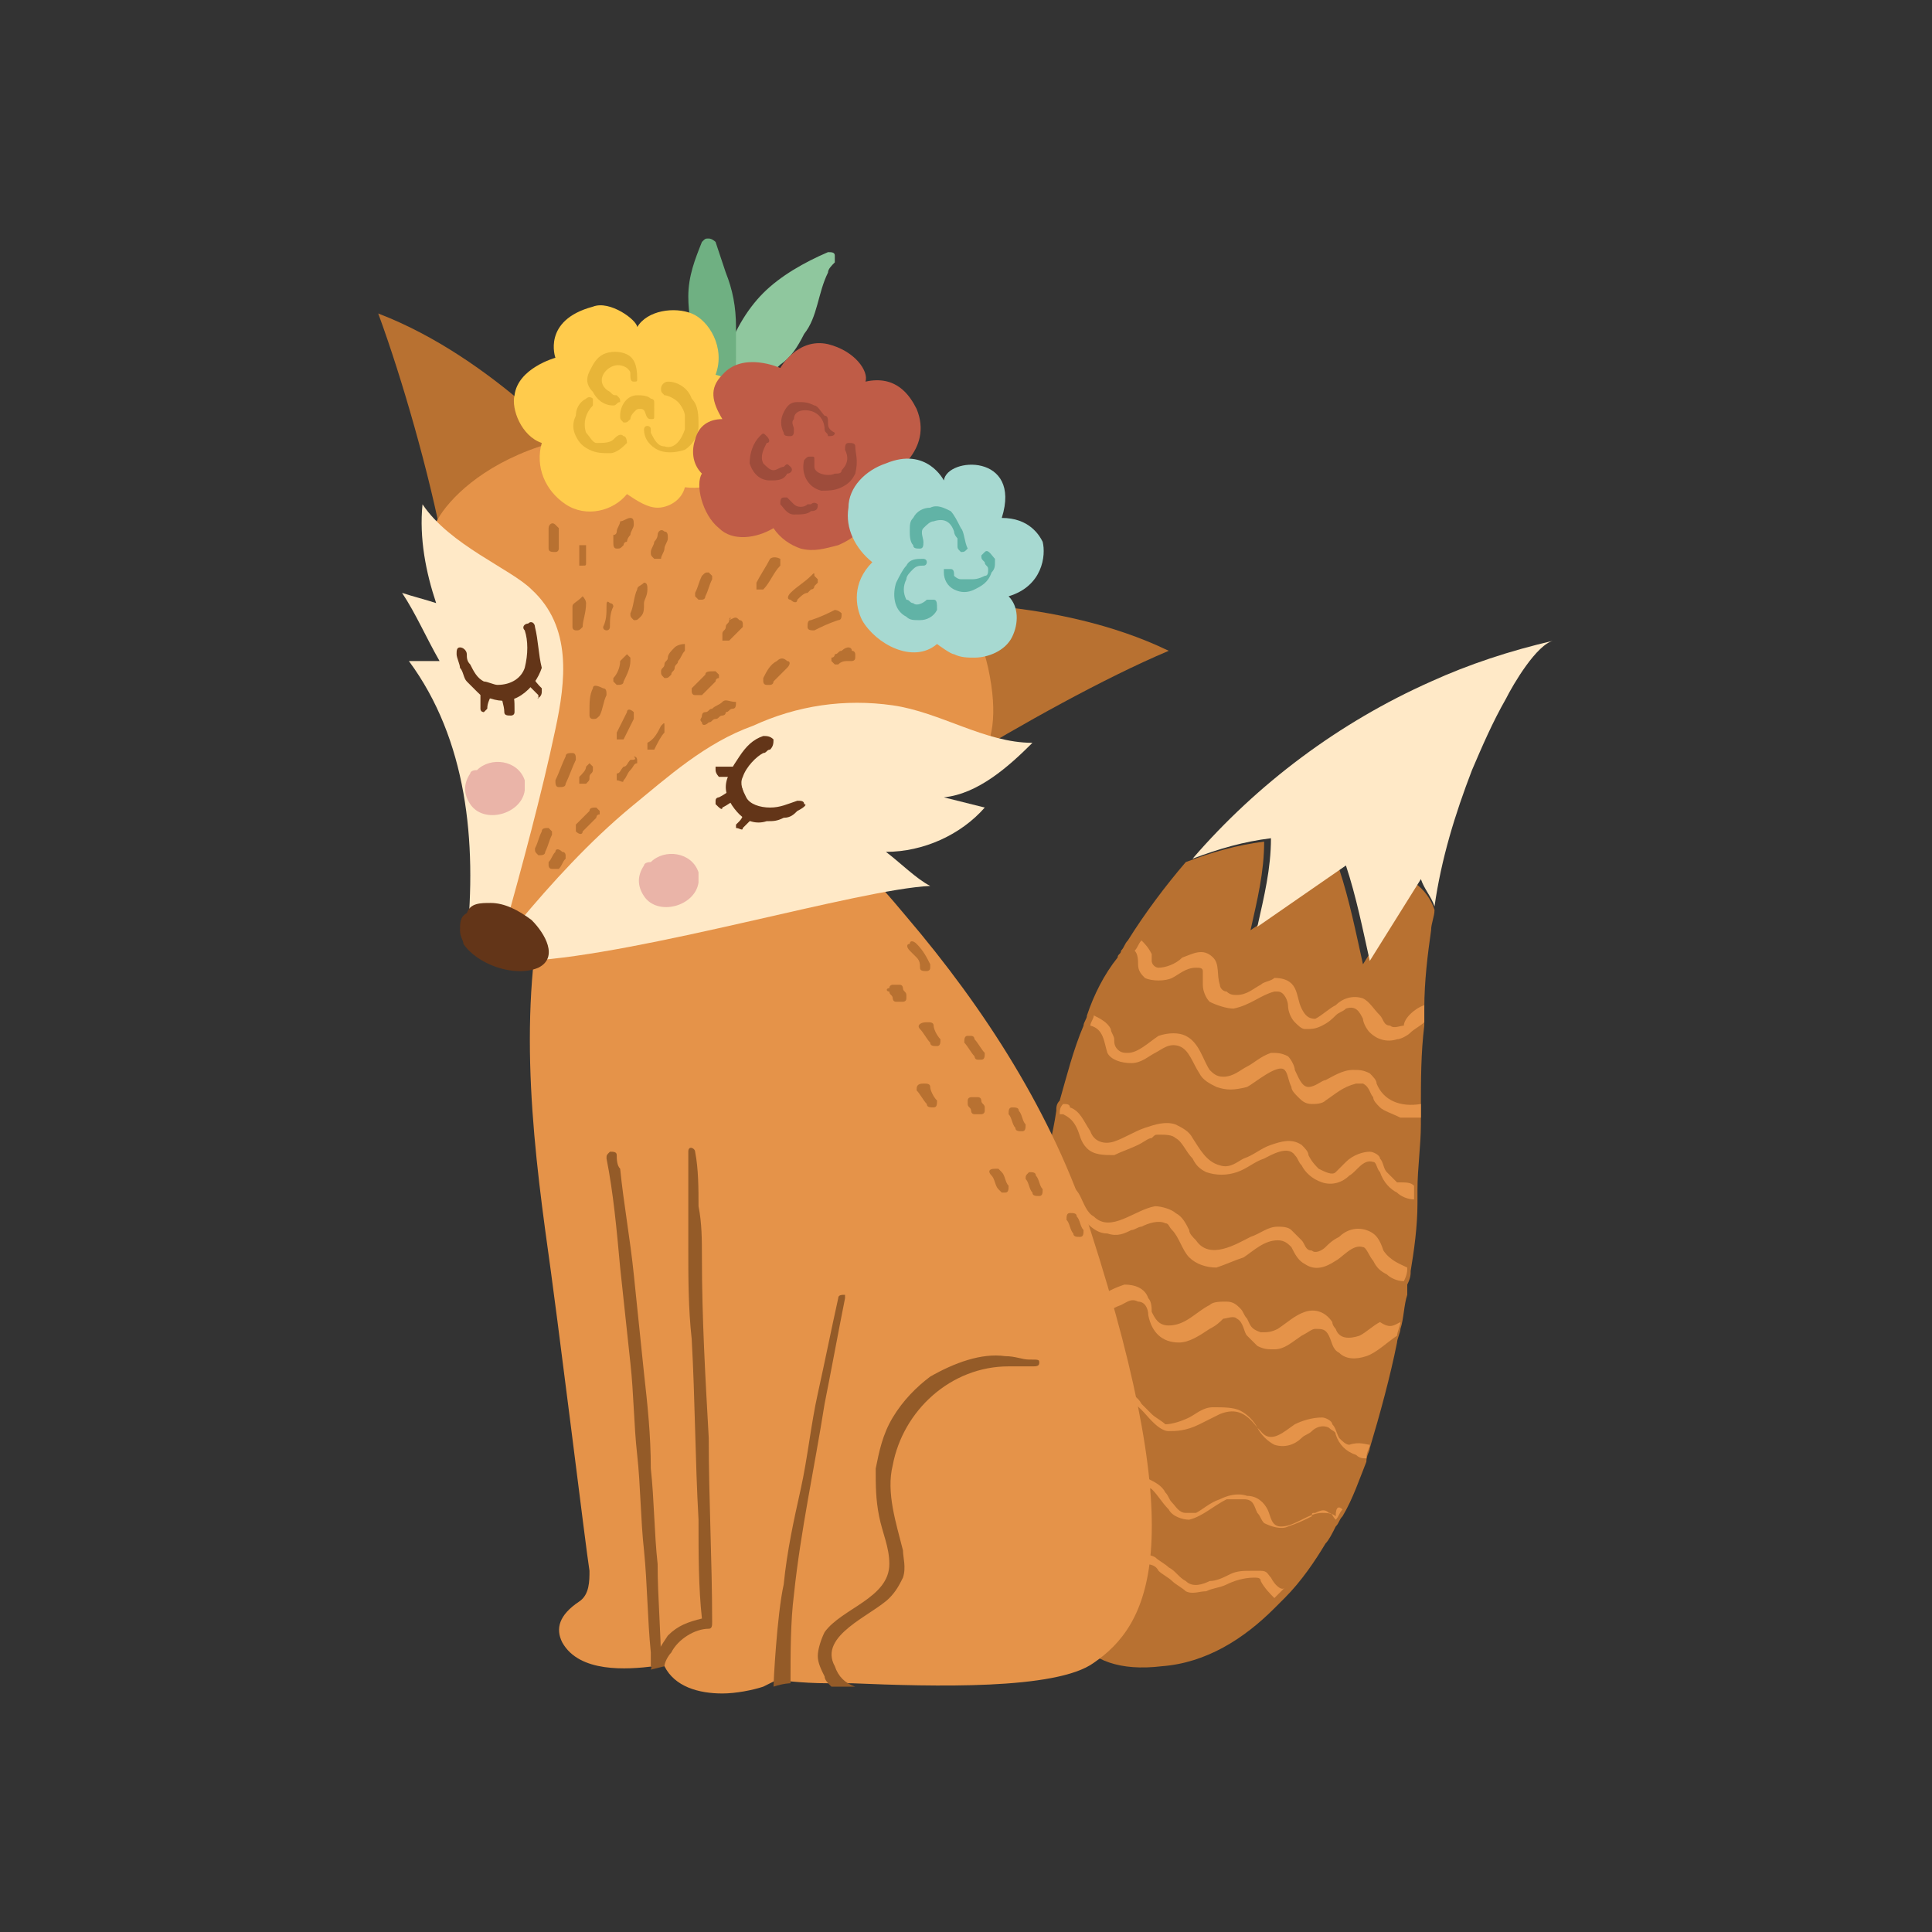 <?xml version="1.0" encoding="utf-8"?>
<!-- Generator: Adobe Illustrator 27.5.0, SVG Export Plug-In . SVG Version: 6.00 Build 0)  -->
<svg version="1.1" id="Layer_1" xmlns="http://www.w3.org/2000/svg" xmlns:xlink="http://www.w3.org/1999/xlink" x="0px" y="0px"
	 viewBox="0 0 56.7 56.7" style="enable-background:new 0 0 56.7 56.7;" xml:space="preserve">
<rect x="0" y="0" width="56.7" height="56.7" fill="#333333" stroke="none"/>
<style type="text/css">
	.st0{fill:#B87131;}
	.st1{fill:#FFE9C7;}
	.st2{fill:#E59349;}
	.st3{fill:#945B28;}
	.st4{fill:#633518;}
	.st5{fill:#EAB4A8;}
	.st6{fill:#8FC79E;}
	.st7{fill:#6FB082;}
	.st8{fill:#FFCB4C;}
	.st9{fill:#E8B538;}
	.st10{fill:#BF5C47;}
	.st11{fill:#9E4C3B;}
	.st12{fill:#A7D9D1;}
	.st13{fill:#61B3A6;}
</style>
<g>
	<g>
		<g>
			<path class="st0" d="M42.1,26.7c0,0.2-0.1,0.4-0.1,0.6c-0.1,0.7-0.2,1.5-0.2,2.3c0,0.2,0,0.3,0,0.5c-0.1,0.8-0.1,1.6-0.1,2.5
				c0,0.1,0,0.3,0,0.4c0,0.6-0.1,1.3-0.1,1.9c0,0.1,0,0.3,0,0.4c0,0.7-0.1,1.4-0.2,2c0,0.1,0,0.2-0.1,0.4c0,0.1,0,0.2,0,0.3
				c-0.1,0.3-0.1,0.7-0.2,1c0,0.1-0.1,0.3-0.1,0.4l0,0c-0.2,1-0.5,2.1-0.8,3.1c0,0.1-0.1,0.2-0.1,0.4c-0.2,0.5-0.4,1.1-0.7,1.6
				c-0.1,0.1-0.1,0.2-0.2,0.3c-0.1,0.2-0.2,0.4-0.3,0.5c-0.3,0.5-0.7,1.1-1.2,1.6c-0.1,0.1-0.2,0.2-0.3,0.3c-0.9,0.9-2,1.6-3.3,1.7
				c-2.5,0.3-3.1-1.3-3.4-3.3c0-0.1,0-0.2,0-0.3c0,0,0,0,0,0c-0.1-0.7-0.2-1.3-0.2-2c0-0.1,0-0.3,0-0.4l0,0c0-0.4-0.1-0.8-0.1-1.3
				c0,0,0,0,0,0c0-0.2,0-0.4,0-0.7c0-1.1,0-2.2,0-3.3c0-0.1,0-0.2,0-0.3c0.1-0.8,0.1-1.5,0.2-2.3c0-0.1,0-0.2,0-0.3
				c0.1-0.7,0.3-1.4,0.4-2.1c0-0.1,0-0.2,0.1-0.3c0.2-0.7,0.4-1.5,0.7-2.2c0,0,0,0,0,0c0-0.1,0.1-0.2,0.1-0.3
				c0.2-0.6,0.5-1.2,0.9-1.7c0-0.1,0.1-0.1,0.1-0.2c0.1-0.1,0.1-0.2,0.2-0.3c0.5-0.8,1.1-1.6,1.7-2.3c0.8-0.3,1.5-0.5,2.3-0.6
				c0,0.9-0.2,1.7-0.4,2.6l2.6-1.8c0.3,0.9,0.5,1.9,0.7,2.8c0.5-0.8,1-1.6,1.5-2.4C41.8,26.1,42,26.4,42.1,26.7z"/>
			<path class="st1" d="M42,20c-2.7,1.2-5.1,3-7,5.2c0.8-0.3,1.5-0.5,2.3-0.6c0,0.9-0.2,1.7-0.4,2.6l2.6-1.8
				c0.3,0.9,0.5,1.9,0.7,2.8c0.5-0.8,1-1.6,1.5-2.4c0.1,0.3,0.3,0.5,0.4,0.8c0.2-1.4,0.6-2.7,1.1-4c0.3-0.7,0.6-1.4,1-2.1
				c0.2-0.4,0.9-1.6,1.4-1.7C44.3,19.1,43.1,19.5,42,20z"/>
		</g>
		<path class="st2" d="M41.8,29.5c0,0.2,0,0.3,0,0.5c-0.1,0.1-0.3,0.2-0.4,0.3c-0.1,0.1-0.3,0.2-0.4,0.2c-0.3,0.1-0.6,0-0.8-0.2
			c-0.1-0.1-0.2-0.3-0.2-0.4c-0.1-0.2-0.2-0.4-0.5-0.3c-0.1,0.1-0.2,0.1-0.3,0.2c-0.1,0.1-0.2,0.2-0.4,0.3c-0.2,0.1-0.3,0.1-0.5,0.1
			c-0.1,0-0.2-0.1-0.3-0.2c-0.1-0.1-0.2-0.3-0.2-0.5c0-0.1-0.1-0.4-0.3-0.4c0,0-0.1,0-0.1,0c-0.4,0.1-0.7,0.4-1.2,0.5
			c-0.2,0-0.5-0.1-0.7-0.2c-0.1-0.1-0.2-0.3-0.2-0.5c0-0.1,0-0.3,0-0.4c0-0.1-0.1-0.1-0.2-0.1c-0.3,0-0.5,0.2-0.7,0.3
			c-0.2,0.1-0.6,0.1-0.8,0c-0.1-0.1-0.2-0.2-0.2-0.4c0-0.1,0-0.3-0.1-0.4c0,0,0,0,0,0c0.1-0.1,0.1-0.2,0.2-0.3
			c0.1,0.1,0.2,0.2,0.3,0.4c0,0.1,0,0.1,0,0.2c0,0.1,0.1,0.2,0.2,0.2c0.2,0,0.5-0.1,0.7-0.3c0.3-0.1,0.6-0.3,0.9,0
			c0.2,0.2,0.1,0.5,0.2,0.8c0,0.1,0.1,0.2,0.2,0.2c0.1,0.1,0.2,0.1,0.3,0.1c0.3,0,0.5-0.2,0.7-0.3c0.1-0.1,0.3-0.1,0.4-0.2
			c0.3,0,0.5,0.1,0.6,0.3c0.1,0.2,0.1,0.4,0.2,0.6c0.1,0.2,0.2,0.3,0.4,0.3c0.2-0.1,0.4-0.3,0.6-0.4c0.2-0.2,0.5-0.3,0.8-0.2
			c0.2,0.1,0.3,0.3,0.5,0.5c0.1,0.1,0.1,0.3,0.3,0.3c0.1,0.1,0.3,0,0.4,0C41.2,29.9,41.5,29.6,41.8,29.5z"/>
		<g>
			<path class="st2" d="M41.7,32.4c0,0.1,0,0.3,0,0.4c-0.2,0-0.4,0-0.6,0c-0.2-0.1-0.5-0.2-0.6-0.3c-0.1-0.1-0.2-0.2-0.2-0.3
				c-0.1-0.1-0.1-0.3-0.3-0.4c0,0-0.1,0-0.2,0c-0.4,0.1-0.6,0.3-0.9,0.5c-0.1,0.1-0.3,0.1-0.4,0.1c-0.2,0-0.3-0.1-0.4-0.2
				c-0.1-0.1-0.2-0.2-0.2-0.3c-0.1-0.2-0.1-0.4-0.2-0.5c-0.2-0.2-0.9,0.4-1.1,0.5C36.2,32,36,32,35.7,31.9c-0.2-0.1-0.4-0.2-0.5-0.4
				c-0.2-0.3-0.3-0.7-0.6-0.8c-0.3-0.1-0.5,0.1-0.7,0.2c-0.2,0.1-0.4,0.3-0.7,0.3c-0.3,0-0.6-0.1-0.7-0.3c-0.1-0.3-0.1-0.7-0.5-0.8
				c0-0.1,0.1-0.2,0.1-0.3c0.2,0.1,0.4,0.2,0.5,0.4c0,0.1,0.1,0.2,0.1,0.3c0,0.1,0,0.2,0.1,0.3c0.1,0.1,0.2,0.1,0.3,0.1
				c0.3,0,0.6-0.3,0.9-0.5c0.3-0.1,0.6-0.1,0.8,0c0.4,0.2,0.5,0.7,0.7,1c0.1,0.1,0.2,0.2,0.4,0.2c0.3,0,0.5-0.2,0.7-0.3
				c0.2-0.1,0.4-0.3,0.7-0.4c0.2,0,0.3,0,0.5,0.1c0.1,0.1,0.2,0.3,0.2,0.4c0.1,0.2,0.2,0.5,0.4,0.5c0.2,0,0.4-0.2,0.5-0.2
				c0.2-0.1,0.5-0.3,0.8-0.3c0.2,0,0.3,0,0.5,0.1c0.1,0.1,0.2,0.2,0.2,0.3C40.6,32.3,41.1,32.5,41.7,32.4z"/>
			<path class="st2" d="M40.6,32.2C40.6,32.2,40.6,32.2,40.6,32.2C40.6,32.2,40.6,32.2,40.6,32.2z"/>
		</g>
		<path class="st2" d="M41.5,34.8c0,0.1,0,0.3,0,0.4c-0.2,0-0.4-0.1-0.5-0.2c-0.2-0.1-0.4-0.3-0.5-0.6c-0.1-0.1-0.1-0.3-0.2-0.3
			c-0.3-0.1-0.5,0.3-0.7,0.4c-0.2,0.2-0.5,0.3-0.8,0.2c-0.3-0.1-0.5-0.3-0.6-0.5c-0.1-0.1-0.1-0.2-0.2-0.3c-0.2-0.3-0.7,0-0.9,0.1
			c-0.3,0.1-0.5,0.3-0.8,0.4c-0.3,0.1-0.6,0.1-0.9,0c-0.2-0.1-0.3-0.2-0.4-0.4c-0.2-0.2-0.3-0.5-0.5-0.6c-0.1-0.1-0.3-0.1-0.5-0.1
			c-0.1,0-0.1,0-0.2,0.1c-0.1,0-0.2,0.1-0.4,0.2c-0.2,0.1-0.5,0.2-0.7,0.3c-0.3,0-0.6,0-0.8-0.2c-0.2-0.2-0.2-0.4-0.3-0.6
			c-0.1-0.2-0.2-0.3-0.4-0.4c0,0,0,0-0.1,0c0-0.1,0-0.2,0.1-0.3c0.1,0,0.2,0,0.2,0.1c0.3,0.1,0.4,0.4,0.6,0.7
			c0.1,0.3,0.4,0.4,0.7,0.3c0.3-0.1,0.6-0.3,0.9-0.4c0.3-0.1,0.6-0.2,0.9-0.1c0.2,0.1,0.4,0.2,0.5,0.4c0.2,0.3,0.4,0.7,0.8,0.8
			c0.3,0.1,0.5-0.1,0.7-0.2c0.3-0.1,0.5-0.3,0.8-0.4c0.3-0.1,0.6-0.2,0.9,0c0.1,0.1,0.2,0.2,0.2,0.3c0.1,0.2,0.2,0.3,0.3,0.4
			c0.2,0.1,0.4,0.2,0.5,0.1c0.1-0.1,0.2-0.2,0.3-0.3c0.2-0.2,0.5-0.3,0.7-0.3c0.1,0,0.3,0.1,0.3,0.2c0.1,0.1,0.1,0.3,0.2,0.4
			c0.1,0.1,0.2,0.2,0.3,0.3C41.3,34.7,41.4,34.7,41.5,34.8z"/>
		<path class="st2" d="M41.3,37.2c0,0.1,0,0.2-0.1,0.4c-0.2,0-0.4-0.1-0.5-0.2c-0.2-0.1-0.3-0.2-0.4-0.4c-0.1-0.1-0.2-0.4-0.3-0.4
			c-0.3-0.1-0.6,0.3-0.8,0.4c-0.3,0.2-0.6,0.3-0.9,0.1c-0.2-0.1-0.3-0.3-0.4-0.5c-0.1-0.1-0.2-0.2-0.4-0.2c-0.4,0-0.7,0.3-1,0.5
			c-0.3,0.1-0.5,0.2-0.8,0.3c-0.3,0-0.6-0.1-0.8-0.3c-0.2-0.2-0.3-0.6-0.5-0.8c-0.1-0.1-0.1-0.2-0.2-0.2c-0.2-0.1-0.5,0-0.7,0.1
			c-0.1,0-0.2,0.1-0.3,0.1c-0.2,0.1-0.4,0.2-0.7,0.1c-0.3,0-0.5-0.2-0.7-0.4c-0.2-0.2-0.2-0.5-0.4-0.7c-0.1-0.1-0.1-0.2-0.2-0.2
			c-0.1,0-0.2-0.1-0.3,0c-0.1,0-0.1,0-0.2,0c0-0.1,0-0.2,0-0.3c0.1,0,0.3,0,0.4,0c0.3,0.1,0.5,0.3,0.6,0.5c0.1,0.2,0.2,0.5,0.4,0.6
			c0.5,0.5,1.2-0.2,1.8-0.3c0.2,0,0.5,0.1,0.6,0.2c0.2,0.1,0.3,0.3,0.4,0.5c0,0.1,0.1,0.2,0.2,0.3c0.4,0.6,1.2,0.1,1.6-0.1
			c0.3-0.1,0.5-0.3,0.8-0.3c0.1,0,0.3,0,0.4,0.1c0.1,0.1,0.2,0.2,0.3,0.3c0.1,0.1,0.1,0.3,0.3,0.3c0.1,0.1,0.3,0,0.4-0.1
			c0.1-0.1,0.2-0.2,0.4-0.3c0.2-0.2,0.5-0.3,0.8-0.2c0.3,0.1,0.4,0.3,0.5,0.6C40.8,37,41.1,37.1,41.3,37.2z"/>
		<path class="st2" d="M41.1,38.8c0,0.1-0.1,0.3-0.1,0.4l0,0c0,0,0,0,0,0c-0.3,0.2-0.6,0.5-0.9,0.6c-0.3,0.1-0.6,0.1-0.8-0.1
			c-0.2-0.1-0.2-0.3-0.3-0.5c-0.1-0.2-0.2-0.2-0.4-0.2c-0.1,0-0.2,0.1-0.4,0.2c-0.3,0.2-0.5,0.4-0.8,0.4c-0.2,0-0.3,0-0.5-0.1
			c-0.1-0.1-0.2-0.2-0.3-0.3c-0.1-0.1-0.1-0.4-0.3-0.5c-0.1-0.1-0.3,0-0.4,0c-0.1,0.1-0.2,0.2-0.4,0.3c-0.3,0.2-0.6,0.4-0.9,0.4
			c-0.5,0-0.8-0.3-0.9-0.8c0-0.2-0.1-0.4-0.3-0.4c-0.2-0.1-0.3,0-0.5,0.1c-0.3,0.1-0.5,0.3-0.8,0.4c-0.3,0.1-0.7,0.2-0.9-0.1
			c-0.3-0.3-0.3-1-0.7-1.1c0,0,0,0-0.1,0c0-0.1,0-0.2,0-0.3c0.1,0,0.2,0,0.3,0.1c0.2,0.1,0.4,0.4,0.4,0.6c0,0.1,0.1,0.2,0.1,0.3
			c0.1,0.1,0.2,0.2,0.3,0.2c0.3,0.1,0.5-0.1,0.7-0.3c0.3-0.2,0.5-0.3,0.8-0.4c0.3,0,0.6,0.1,0.7,0.4c0.1,0.1,0.1,0.3,0.1,0.4
			c0.1,0.2,0.2,0.4,0.5,0.4c0.5,0,0.8-0.4,1.2-0.6c0.1-0.1,0.3-0.1,0.5-0.1c0.2,0,0.3,0.1,0.4,0.2c0.1,0.1,0.1,0.2,0.2,0.3
			c0.1,0.2,0.1,0.3,0.4,0.4c0.2,0,0.3,0,0.5-0.1c0.3-0.2,0.5-0.4,0.8-0.5c0.3-0.1,0.6,0,0.8,0.3c0,0.1,0.1,0.2,0.1,0.2
			c0.1,0.3,0.4,0.3,0.7,0.2c0.2-0.1,0.4-0.3,0.6-0.4C40.8,39,40.9,38.9,41.1,38.8C41,38.8,41.1,38.8,41.1,38.8z"/>
		<path class="st2" d="M40.2,42.4c0,0.1-0.1,0.2-0.1,0.4c-0.1,0-0.2,0-0.3-0.1c-0.3-0.1-0.5-0.3-0.6-0.6c0-0.1-0.1-0.1-0.2-0.2
			c-0.2-0.1-0.4,0-0.5,0.1c-0.1,0.1-0.2,0.1-0.3,0.2c-0.2,0.2-0.5,0.3-0.8,0.2c-0.2-0.1-0.4-0.3-0.5-0.5c-0.3-0.4-0.6-0.6-1.1-0.4
			c0,0,0,0,0,0c-0.2,0.1-0.4,0.2-0.6,0.3C34.8,42,34.5,42,34.3,42c-0.2,0-0.4-0.2-0.5-0.3c-0.2-0.2-0.4-0.5-0.7-0.6
			c-0.3-0.1-0.5,0-0.7,0.2c-0.2,0.2-0.3,0.3-0.5,0.5c-0.2,0.2-0.5,0.2-0.8,0.2c-0.2-0.1-0.4-0.2-0.6-0.4c0-0.2,0-0.4,0-0.7
			c0.1,0.1,0.2,0.3,0.2,0.4c0.1,0.1,0.2,0.2,0.2,0.2c0,0,0.1,0,0.1,0.1c0.1,0.1,0.3,0.1,0.4,0c0.3-0.2,0.5-0.5,0.8-0.7
			c0.2-0.1,0.5-0.2,0.8-0.1c0.2,0.1,0.4,0.2,0.5,0.4c0.1,0.1,0.1,0.1,0.2,0.2c0,0,0.1,0.1,0.1,0.1c0.1,0.1,0.3,0.2,0.4,0.3
			c0.2,0,0.5-0.1,0.7-0.2c0.2-0.1,0.4-0.3,0.7-0.3c0.3,0,0.6,0,0.8,0.1c0.2,0.1,0.4,0.3,0.5,0.5c0,0,0.1,0.1,0.1,0.1
			c0.3,0.4,0.7,0,1-0.2c0.2-0.1,0.5-0.2,0.8-0.2c0.1,0,0.3,0.1,0.3,0.2c0.1,0.1,0.1,0.2,0.2,0.4c0.1,0.1,0.2,0.2,0.3,0.2
			C39.9,42.3,40.1,42.4,40.2,42.4z"/>
		<path class="st2" d="M39.4,44.3c-0.1,0.1-0.1,0.2-0.2,0.3c-0.1-0.1-0.1-0.2-0.2-0.2c-0.1-0.1-0.2-0.1-0.4,0c-0.1,0-0.1,0-0.1,0.1
			c-0.2,0.1-0.4,0.2-0.7,0.3c-0.2,0.1-0.5,0-0.7-0.1c-0.1-0.1-0.1-0.2-0.2-0.3c-0.1-0.2-0.1-0.4-0.4-0.4c-0.1,0-0.3,0-0.5,0
			c-0.4,0.2-0.7,0.5-1.1,0.6c-0.2,0-0.5-0.1-0.6-0.3c-0.2-0.2-0.3-0.4-0.5-0.6c-0.2-0.1-0.4-0.2-0.6-0.2c-0.4,0-0.6,0.2-0.9,0.4
			c-0.2,0.1-0.4,0.2-0.6,0.2c-0.2,0-0.4-0.1-0.6-0.2c-0.2-0.2-0.4-0.5-0.6-0.7c0-0.1,0-0.3,0-0.4c0.1,0,0.1,0,0.2,0.1
			c0.2,0.1,0.3,0.3,0.4,0.4c0.1,0.2,0.3,0.4,0.5,0.5c0.1,0,0.2,0,0.3,0c0.2-0.1,0.4-0.2,0.5-0.3c0.2-0.1,0.4-0.2,0.6-0.2
			c0.2,0,0.5,0,0.7,0.1c0.2,0.1,0.4,0.2,0.5,0.4c0.1,0.1,0.1,0.2,0.2,0.3c0.1,0.1,0.2,0.3,0.4,0.3c0.1,0,0.2,0,0.3,0
			c0.2-0.1,0.4-0.3,0.7-0.4c0.2-0.1,0.5-0.2,0.8-0.1c0.3,0,0.5,0.2,0.6,0.4c0.1,0.2,0.1,0.5,0.4,0.5c0.2,0,0.4-0.1,0.6-0.2
			c0.2-0.1,0.4-0.2,0.6-0.2c0.1,0,0.3,0,0.4,0.1C39.2,44.2,39.3,44.2,39.4,44.3C39.4,44.3,39.4,44.3,39.4,44.3z"/>
		<g>
			<polygon class="st2" points="38.1,46.9 38.1,46.9 38.1,46.9 38.1,46.9 			"/>
			<polygon class="st2" points="37,46.4 37,46.4 37,46.5 			"/>
			<path class="st2" d="M37,46.5C37,46.5,37,46.5,37,46.5C37,46.5,37,46.5,37,46.5C37,46.5,37,46.5,37,46.5z"/>
			<path class="st2" d="M38.6,46.9C38.6,46.9,38.6,46.9,38.6,46.9C38.6,46.9,38.6,46.9,38.6,46.9C38.6,46.9,38.6,46.9,38.6,46.9z"/>
			<polygon class="st2" points="38.6,46.9 38.6,46.9 38.6,46.9 			"/>
			<path class="st2" d="M36.9,46.4C36.9,46.4,36.9,46.4,36.9,46.4C36.9,46.4,36.9,46.4,36.9,46.4z"/>
			<path class="st2" d="M31.9,46.1C31.9,46.1,31.9,46.1,31.9,46.1C31.9,46.1,31.9,46.1,31.9,46.1z"/>
			<path class="st2" d="M31,45.7C31,45.7,31,45.7,31,45.7L31,45.7z"/>
			<path class="st2" d="M36.6,46.4C36.7,46.4,36.6,46.4,36.6,46.4L36.6,46.4z"/>
			<path class="st2" d="M33.8,46.1C33.8,46.1,33.8,46.1,33.8,46.1L33.8,46.1z"/>
			<path class="st2" d="M38.6,46.9C38.6,46.9,38.6,46.9,38.6,46.9C38.6,46.9,38.6,46.9,38.6,46.9C38.6,46.9,38.6,46.9,38.6,46.9
				C38.6,46.9,38.6,46.9,38.6,46.9C38.6,46.9,38.6,46.9,38.6,46.9C38.6,46.9,38.6,46.9,38.6,46.9z M37.3,46.3
				c-0.1-0.1-0.1-0.2-0.3-0.2c-0.1,0-0.2,0-0.3,0c-0.2,0-0.4,0-0.6,0.1c-0.2,0.1-0.4,0.2-0.6,0.2c-0.2,0.1-0.5,0.2-0.7,0
				c-0.2-0.1-0.3-0.3-0.5-0.4c-0.1-0.1-0.3-0.2-0.4-0.3c-0.4-0.2-0.9,0-1.2,0.2c-0.2,0.1-0.4,0.2-0.6,0.2c-0.2,0-0.4,0-0.5-0.2
				c-0.2-0.2-0.3-0.4-0.4-0.6c-0.1-0.1-0.3-0.2-0.4-0.2c0,0,0,0,0,0c0,0.1,0,0.2,0,0.3c0.3,0.2,0.4,0.6,0.7,0.8
				c0.3,0.2,0.8,0.2,1.1,0c0.1,0,0.2-0.1,0.3-0.1c0.2-0.1,0.4-0.2,0.6-0.2c0.2,0,0.4,0,0.5,0.2c0.1,0.1,0.3,0.2,0.4,0.3
				c0.1,0.1,0.3,0.2,0.4,0.3c0.2,0.1,0.4,0,0.6,0c0.2-0.1,0.4-0.1,0.6-0.2c0.2-0.1,0.5-0.2,0.8-0.2c0.1,0,0.2,0,0.2,0.1
				c0.1,0.2,0.3,0.4,0.4,0.5c0.1-0.1,0.2-0.2,0.3-0.3C37.6,46.7,37.4,46.5,37.3,46.3z"/>
			<path class="st2" d="M37,46.4C37,46.5,37,46.5,37,46.4C37,46.5,37,46.5,37,46.4C37,46.5,37,46.5,37,46.4z"/>
			<path class="st2" d="M38.6,46.9L38.6,46.9C38.6,46.9,38.6,46.9,38.6,46.9C38.6,46.9,38.6,46.9,38.6,46.9
				C38.6,46.9,38.6,46.9,38.6,46.9C38.6,46.9,38.6,46.9,38.6,46.9C38.6,46.9,38.6,46.9,38.6,46.9z"/>
		</g>
	</g>
	<path class="st2" d="M32.1,48.8c-1.1,0.8-4.7,0.7-7.1,0.6c-0.2,0-0.5,0-0.7,0c-0.8,0-1.5-0.1-1.5-0.1c0,0-0.2,0.1-0.4,0.2
		c-0.3,0.1-0.8,0.2-1.2,0.2c-0.7,0-1.4-0.2-1.7-0.8c0,0,0,0,0,0c0,0,0,0,0,0c-0.1,0-0.2,0-0.3,0c0,0,0,0,0,0
		c-0.8,0.1-2.2,0.2-2.7-0.7c-0.2-0.4-0.1-0.8,0.5-1.2c0.3-0.2,0.3-0.6,0.3-0.9c-0.1-0.6-0.9-7.2-1.3-10c-0.5-3.7-0.8-7.5,0.3-11.1
		c0.1-0.2,0.1-0.4,0.2-0.6c0.1-0.3,0.3-0.6,0.5-0.8c0.4-0.4,0.9-0.7,1.4-0.9c0,0,0.1,0,0.1,0c3.4-1,6.1,1.8,8.1,4.2c0,0,0,0,0,0
		c2.3,2.7,4.3,5.8,5.4,9.2C35,45.4,33.7,47.7,32.1,48.8z"/>
	<g>
		<path class="st3" d="M30.5,40c0,0.1-0.1,0.1-0.2,0.1c-0.1,0-0.1,0-0.2,0c0,0-0.1,0-0.1,0c0,0,0,0,0,0c0,0,0,0,0,0c0,0,0,0,0,0
			c0,0,0,0,0,0c-0.1,0-0.2,0-0.4,0c-1.7,0-3.1,1.3-3.4,2.9c-0.2,0.8,0.1,1.7,0.3,2.5c0,0.2,0.1,0.5,0,0.8c-0.1,0.2-0.2,0.4-0.4,0.6
			c-0.5,0.5-2.1,1.1-1.6,2c0.1,0.3,0.3,0.5,0.6,0.6c-0.2,0-0.5,0-0.7,0c-0.1-0.1-0.2-0.2-0.2-0.3c-0.1-0.2-0.2-0.4-0.2-0.6
			c0-0.2,0.1-0.5,0.2-0.7c0.5-0.7,1.9-1,1.9-2c0-0.5-0.2-0.9-0.3-1.4c-0.1-0.5-0.1-0.9-0.1-1.4c0.1-0.5,0.2-1,0.5-1.5
			c0.3-0.5,0.7-0.9,1.1-1.2c0.7-0.4,1.5-0.7,2.2-0.6c0.3,0,0.5,0.1,0.7,0.1C30.5,39.9,30.5,39.9,30.5,40z"/>
	</g>
	<g>
		<path class="st3" d="M19.4,48.9c-0.1,0-0.2,0-0.3,0c0,0,0,0,0,0c0,0,0,0,0,0c0-0.1,0-0.3,0-0.4c-0.1-1-0.1-2-0.2-3
			c-0.1-0.9-0.1-1.9-0.2-2.8c-0.1-0.9-0.1-1.8-0.2-2.7c-0.1-0.9-0.2-1.9-0.3-2.8C18.1,36.1,18,35,17.8,34c0-0.1,0-0.1,0.1-0.2
			c0.1,0,0.2,0,0.2,0.1c0,0.1,0,0.3,0.1,0.4c0.1,1,0.3,2.1,0.4,3.1c0.1,1,0.2,1.9,0.3,2.9c0.1,0.9,0.2,1.8,0.2,2.8
			c0.1,0.9,0.1,1.9,0.2,2.8C19.3,46.9,19.4,47.9,19.4,48.9z"/>
	</g>
	<path class="st3" d="M19.5,48.9c0-0.1,0.1-0.3,0.2-0.4c0.2-0.4,0.7-0.7,1.1-0.7c0.1,0,0.1-0.1,0.1-0.2c0-1.8-0.1-3.6-0.1-5.4
		c-0.1-1.8-0.2-3.5-0.2-5.3c0-0.5,0-1-0.1-1.5c0-0.5,0-1.1-0.1-1.6c0-0.1-0.2-0.2-0.2,0c0,0.5,0,0.9,0,1.4c0,0.5,0,0.9,0,1.4
		c0,0.9,0,1.8,0.1,2.7c0.1,1.8,0.1,3.5,0.2,5.3c0,1,0,2,0.1,2.9c-0.4,0.1-0.7,0.2-1,0.5c-0.2,0.3-0.4,0.6-0.5,1c0,0,0,0,0,0
		L19.5,48.9z"/>
	<g>
		<path class="st3" d="M24.8,38.1c-0.2,1-0.4,2.1-0.6,3.1c-0.3,1.9-0.7,3.7-0.9,5.6c-0.1,0.8-0.1,1.7-0.1,2.6c0,0-0.2,0-0.5,0.1
			c0-0.1,0.1-2.1,0.3-3c0.1-1,0.3-1.9,0.5-2.8c0.2-0.9,0.3-1.9,0.5-2.8c0.2-0.9,0.4-1.9,0.6-2.8c0-0.1,0.1-0.1,0.2-0.1
			C24.8,37.9,24.8,38,24.8,38.1z"/>
	</g>
	<g>
		<g>
			<path class="st0" d="M26.7,27.9C26.7,27.9,26.7,27.9,26.7,27.9C26.8,27.9,26.8,27.9,26.7,27.9C26.8,28,26.8,28,26.7,27.9
				c0.1,0.1,0.1,0.1,0.1,0.1c0,0,0.1,0.1,0.1,0.1c0.1,0.1,0.1,0.2,0.1,0.3c0,0.1,0.1,0.1,0.2,0.1c0,0,0.1,0,0.1-0.1c0,0,0-0.1,0-0.1
				c-0.1-0.2-0.2-0.4-0.4-0.6c-0.1-0.1-0.2-0.1-0.2,0C26.6,27.7,26.6,27.8,26.7,27.9L26.7,27.9z"/>
		</g>
		<g>
			<path class="st0" d="M27,30.2c0.1,0.1,0.2,0.3,0.3,0.4c0,0.1,0.1,0.1,0.2,0.1c0.1,0,0.1-0.1,0.1-0.2c-0.1-0.1-0.2-0.3-0.2-0.4
				c0-0.1-0.1-0.1-0.2-0.1C27,30,26.9,30.1,27,30.2L27,30.2z"/>
		</g>
		<g>
			<path class="st0" d="M26.9,32c0.1,0.1,0.2,0.3,0.3,0.4c0,0.1,0.1,0.1,0.2,0.1c0.1,0,0.1-0.1,0.1-0.2c-0.1-0.1-0.2-0.3-0.2-0.4
				c0-0.1-0.1-0.1-0.2-0.1C26.9,31.8,26.9,31.9,26.9,32L26.9,32z"/>
		</g>
		<g>
			<path class="st0" d="M28.3,30.6c0.1,0.1,0.2,0.3,0.3,0.4c0,0,0,0.1,0.1,0.1c0,0,0.1,0,0.1,0c0.1,0,0.1-0.1,0.1-0.2
				c-0.1-0.1-0.2-0.3-0.3-0.4c0,0,0-0.1-0.1-0.1c0,0-0.1,0-0.1,0C28.3,30.4,28.3,30.5,28.3,30.6L28.3,30.6z"/>
		</g>
		<g>
			<path class="st0" d="M28.4,32.4c0,0.1,0.1,0.1,0.1,0.2c0,0,0,0.1,0.1,0.1c0,0,0,0,0.1,0c0,0,0,0,0.1,0c0,0,0.1,0,0.1-0.1
				c0,0,0-0.1,0-0.1c0-0.1-0.1-0.1-0.1-0.2c0,0,0-0.1-0.1-0.1c0,0,0,0-0.1,0c0,0,0,0-0.1,0c0,0-0.1,0-0.1,0.1
				C28.4,32.3,28.4,32.4,28.4,32.4L28.4,32.4z"/>
		</g>
		<g>
			<path class="st0" d="M26.1,29.1c0,0.1,0.1,0.1,0.1,0.2c0,0,0,0.1,0.1,0.1c0,0,0,0,0.1,0c0,0,0,0,0.1,0c0,0,0.1,0,0.1-0.1
				c0,0,0-0.1,0-0.1c0-0.1-0.1-0.1-0.1-0.2c0,0,0-0.1-0.1-0.1c0,0,0,0-0.1,0c0,0,0,0-0.1,0c0,0-0.1,0-0.1,0.1
				C26,29,26,29.1,26.1,29.1L26.1,29.1z"/>
		</g>
		<g>
			<path class="st0" d="M29.6,32.7c0.1,0.1,0.1,0.3,0.2,0.4c0,0.1,0.1,0.1,0.2,0.1c0.1,0,0.1-0.1,0.1-0.2c-0.1-0.1-0.1-0.3-0.2-0.4
				c0-0.1-0.1-0.1-0.2-0.1C29.6,32.5,29.6,32.6,29.6,32.7L29.6,32.7z"/>
		</g>
		<g>
			<path class="st0" d="M31.3,35.8c0.1,0.1,0.1,0.3,0.2,0.4c0,0.1,0.1,0.1,0.2,0.1c0.1,0,0.1-0.1,0.1-0.2c-0.1-0.1-0.1-0.3-0.2-0.4
				c0-0.1-0.1-0.1-0.2-0.1C31.3,35.6,31.3,35.7,31.3,35.8L31.3,35.8z"/>
		</g>
		<g>
			<path class="st0" d="M30.1,34.6c0.1,0.1,0.1,0.3,0.2,0.4c0,0.1,0.1,0.1,0.2,0.1c0.1,0,0.1-0.1,0.1-0.2c-0.1-0.1-0.1-0.3-0.2-0.4
				c0-0.1-0.1-0.1-0.2-0.1C30.1,34.5,30.1,34.5,30.1,34.6L30.1,34.6z"/>
		</g>
		<g>
			<path class="st0" d="M29.1,34.5c0.1,0.1,0.1,0.3,0.2,0.4c0,0,0.1,0.1,0.1,0.1c0,0,0.1,0,0.1,0c0.1,0,0.1-0.1,0.1-0.2
				c-0.1-0.1-0.1-0.3-0.2-0.4c0,0-0.1-0.1-0.1-0.1c0,0-0.1,0-0.1,0C29,34.3,29,34.4,29.1,34.5L29.1,34.5z"/>
		</g>
	</g>
	<g>
		<g>
			<path class="st0" d="M13,16c-0.4-2.1-1.2-4.9-1.9-6.8c3.4,1.3,6.1,4.4,6.1,4.5L13,16z"/>
			<path class="st0" d="M28.1,22.4c1.8-1.1,4.3-2.5,6.2-3.3c-3.3-1.6-7.4-1.4-7.5-1.4L28.1,22.4z"/>
			<path class="st2" d="M20.9,26.9c-1.3,0.4-2.6,0.7-3.9,0.9c-0.7,0.1-1.9,0.7-2.5,0.1c-0.3-0.3-0.3-0.7-0.3-1
				c0-0.8,0.1-1.6,0.2-2.4c0.2-2.4-0.1-4.9-1-7.2c-0.2-0.6-0.8-1-0.7-1.7c0.1-0.7,2.4-3.7,8.4-2.8c3.1,0.5,4.5,1.8,6.1,3.5
				c0.9,1,1.5,2,1.8,3.3c0.6,2.8-0.7,3.2-2,4.3C25.2,25.3,23.1,26.2,20.9,26.9z"/>
			<path class="st1" d="M13.7,27.6c0.3-2.9,0-5.9-1.7-8.2c0.3,0,0.6,0,0.9,0c-0.4-0.7-0.7-1.4-1.1-2c0.3,0.1,0.7,0.2,1,0.3
				c-0.3-0.9-0.5-1.9-0.4-2.9c0.8,1.2,2.6,1.9,3.2,2.5c1.2,1.1,1,2.7,0.7,4.1c-0.4,1.9-1,4.1-1.5,5.9L13.7,27.6z"/>
			<path class="st1" d="M15.2,27.1c1-1.2,2.1-2.4,3.3-3.4c1.1-0.9,2.2-1.9,3.6-2.4c1.3-0.6,2.7-0.8,4.1-0.6c1.4,0.2,2.7,1.1,4.1,1.1
				c-0.7,0.7-1.6,1.5-2.6,1.6c0.4,0.1,0.8,0.2,1.2,0.3c-0.7,0.8-1.8,1.3-2.9,1.3c0.4,0.3,0.9,0.8,1.3,1c-2.1,0.1-8.4,2-11.8,2.2
				L15.2,27.1z"/>
			<path class="st4" d="M13.5,27.3c0,0.2,0.1,0.3,0.1,0.4c0.4,0.6,1.5,1,2.2,0.7c0.6-0.3,0.2-1-0.2-1.4c-0.4-0.3-0.8-0.5-1.2-0.5
				c-0.3,0-0.6,0-0.7,0.3C13.5,26.9,13.5,27.1,13.5,27.3z"/>
			<path class="st5" d="M18.9,25.4c-0.2,0.3-0.2,0.6,0,0.9c0.4,0.6,1.5,0.3,1.6-0.4c0-0.1,0-0.2,0-0.3c-0.2-0.6-1-0.7-1.4-0.3
				C18.9,25.3,18.9,25.4,18.9,25.4z"/>
			<path class="st5" d="M13.8,22.7c-0.2,0.3-0.2,0.6,0,0.9c0.4,0.6,1.5,0.3,1.6-0.4c0-0.1,0-0.2,0-0.3c-0.2-0.6-1-0.7-1.4-0.3
				C13.8,22.6,13.8,22.7,13.8,22.7z"/>
			<g>
				<path class="st4" d="M15.7,18.4c0-0.1-0.1-0.2-0.2-0.1c-0.1,0-0.2,0.1-0.1,0.2c0.1,0.3,0.1,0.7,0,1.1c-0.1,0.3-0.4,0.5-0.8,0.5
					c-0.1,0-0.3-0.1-0.4-0.1c-0.2-0.1-0.3-0.3-0.4-0.5c-0.1-0.1-0.1-0.2-0.1-0.3c0-0.1-0.1-0.2-0.2-0.2c-0.1,0-0.1,0.1-0.1,0.2
					c0,0.1,0.1,0.3,0.1,0.4c0.1,0.1,0.1,0.3,0.2,0.4c0.1,0.1,0.2,0.2,0.3,0.3c0.1,0.1,0.2,0.2,0.4,0.2c0.3,0.1,0.6,0.1,0.9-0.1
					c0.3-0.2,0.5-0.5,0.6-0.8C15.8,19.2,15.8,18.8,15.7,18.4z"/>
				<g>
					<path class="st4" d="M14.3,20.8C14.3,20.8,14.3,20.7,14.3,20.8c0-0.2,0.1-0.3,0.1-0.4c0-0.1,0-0.1,0-0.2c0-0.1-0.2-0.1-0.2-0.1
						c0,0-0.1,0.1-0.1,0.2c0,0.1,0,0.1,0,0.2c0,0.1,0,0.2,0,0.3c0,0.1,0.1,0.1,0.1,0.1C14.2,20.9,14.2,20.9,14.3,20.8
						C14.3,20.8,14.3,20.8,14.3,20.8z"/>
				</g>
				<g>
					<path class="st4" d="M15.1,20.8c0-0.2,0-0.4-0.1-0.6c0-0.1-0.1-0.1-0.2-0.1c-0.1,0-0.1,0.1-0.1,0.2c0,0.2,0.1,0.4,0.1,0.6
						c0,0.1,0.1,0.1,0.2,0.1c0,0,0.1,0,0.1-0.1C15.1,20.9,15.1,20.8,15.1,20.8L15.1,20.8z"/>
				</g>
				<path class="st4" d="M15.9,20.3c0,0,0-0.1,0-0.1c-0.1-0.1-0.2-0.2-0.3-0.4c-0.1-0.1-0.2-0.1-0.2,0c0,0,0,0,0,0.1
					c0,0.1,0,0.1,0.1,0.2l0.1,0.1c0.1,0.1,0.1,0.1,0.2,0.2c0,0,0,0,0,0.1C15.7,20.5,15.9,20.5,15.9,20.3z"/>
			</g>
			<g>
				<g>
					<path class="st4" d="M21.8,23C21.8,23,21.8,23,21.8,23L21.8,23z"/>
					<path class="st4" d="M23.6,23.6c0-0.1-0.1-0.1-0.2-0.1c-0.3,0.1-0.5,0.2-0.8,0.2c-0.3,0-0.6-0.1-0.7-0.3
						c-0.1-0.2-0.2-0.4-0.1-0.6c0.1-0.3,0.4-0.6,0.6-0.7c0.1,0,0.1-0.1,0.2-0.1c0.1-0.1,0.1-0.2,0.1-0.3c-0.1-0.1-0.2-0.1-0.3-0.1
						c-0.3,0.1-0.5,0.3-0.7,0.6c-0.2,0.3-0.4,0.6-0.4,0.9c0,0.3,0.2,0.6,0.4,0.8c0.2,0.2,0.5,0.3,0.8,0.2c0.2,0,0.3,0,0.5-0.1
						c0.2,0,0.3-0.1,0.4-0.2C23.6,23.7,23.7,23.6,23.6,23.6z"/>
				</g>
				<g>
					<path class="st4" d="M21.8,24.3c0.1-0.1,0.1-0.1,0.2-0.2c0,0,0.1-0.1,0.1-0.1c0-0.1,0.1-0.1,0.1-0.2c0-0.1-0.1-0.2-0.2-0.1
						c-0.1,0-0.1,0.1-0.1,0.1c-0.1,0.1-0.1,0.2-0.2,0.3c0,0-0.1,0.1-0.1,0.1c0,0,0,0.1,0,0.1C21.7,24.3,21.8,24.4,21.8,24.3z"/>
				</g>
				<g>
					<path class="st4" d="M21.2,23.7c0.2-0.1,0.3-0.2,0.5-0.3c0.1,0,0.1-0.1,0.1-0.2c0-0.1-0.1-0.1-0.2-0.1
						c-0.2,0.1-0.3,0.2-0.5,0.3c0,0-0.1,0-0.1,0.1c0,0,0,0.1,0,0.1C21.1,23.7,21.2,23.8,21.2,23.7L21.2,23.7z"/>
				</g>
				<path class="st4" d="M21.7,22.7c0-0.1-0.1-0.2-0.2-0.2c0,0-0.1,0-0.1,0c-0.1,0-0.2,0-0.3,0c0,0-0.1,0-0.1,0c0,0,0,0.1,0,0.1
					c0,0.1,0.1,0.2,0.1,0.2c0.1,0,0.3,0,0.4,0C21.6,22.9,21.6,22.9,21.7,22.7C21.7,22.8,21.7,22.7,21.7,22.7z"/>
			</g>
			<g>
				<g>
					<path class="st0" d="M16.1,15.5c0,0.1,0,0.2,0,0.3c0,0.1,0,0.1,0,0.2c0,0,0,0.1,0,0.1c0,0.1,0.1,0.1,0.2,0.1
						c0.1,0,0.1-0.1,0.1-0.1c0,0,0-0.1,0-0.1c0,0,0-0.1,0-0.1c0-0.1,0-0.2,0-0.3c0,0,0-0.1,0-0.1c0,0-0.1-0.1-0.1-0.1
						C16.2,15.3,16.1,15.4,16.1,15.5L16.1,15.5z"/>
				</g>
				<g>
					<path class="st0" d="M17,16.1c0,0.1,0,0.1,0,0.2c0,0.1,0,0.1,0,0.2c0,0,0,0.1,0,0.1c0,0,0,0,0.1,0c0.1,0,0.1,0,0.1-0.1
						c0-0.1,0-0.1,0-0.2c0-0.1,0-0.1,0-0.2c0,0,0-0.1,0-0.1c0,0-0.1,0-0.1,0c0,0-0.1,0-0.1,0C17,16.1,17,16.1,17,16.1L17,16.1z"/>
				</g>
				<g>
					<path class="st0" d="M18.2,15.3c0,0.1-0.1,0.2-0.1,0.3c0,0,0,0.1-0.1,0.1c0,0.1,0,0.1,0,0.2c0,0.1,0,0.2,0.1,0.2
						c0.1,0,0.1,0,0.2-0.1c0,0,0-0.1,0.1-0.1c0,0,0-0.1,0.1-0.2c0-0.1,0.1-0.2,0.1-0.3c0-0.1,0-0.2-0.1-0.2
						C18.4,15.2,18.3,15.3,18.2,15.3L18.2,15.3z"/>
				</g>
				<g>
					<path class="st0" d="M19.3,15.7c0,0.1-0.1,0.2-0.1,0.2c0,0.1-0.1,0.2-0.1,0.3c0,0.1,0,0.1,0.1,0.2c0.1,0,0.1,0,0.2,0
						c0-0.1,0.1-0.2,0.1-0.3c0-0.1,0.1-0.2,0.1-0.3c0-0.1,0-0.2-0.1-0.2C19.4,15.5,19.3,15.6,19.3,15.7L19.3,15.7z"/>
				</g>
				<g>
					<path class="st0" d="M18.7,17.3c-0.1,0.2-0.1,0.5-0.2,0.7c0,0.1,0,0.1,0.1,0.2c0.1,0,0.1,0,0.2-0.1c0.1-0.1,0.1-0.2,0.1-0.4
						c0-0.1,0.1-0.2,0.1-0.4c0-0.1,0-0.2-0.1-0.2C18.8,17.2,18.7,17.2,18.7,17.3L18.7,17.3z"/>
				</g>
				<g>
					<path class="st0" d="M17.8,17.8c0,0.2,0,0.4-0.1,0.6c0,0.1,0.1,0.1,0.1,0.1c0.1,0,0.1-0.1,0.1-0.1c0-0.2,0-0.4,0.1-0.6
						c0-0.1-0.1-0.1-0.1-0.1C17.8,17.6,17.8,17.7,17.8,17.8L17.8,17.8z"/>
				</g>
				<g>
					<path class="st0" d="M18.2,19.4c0,0.2-0.1,0.4-0.2,0.5c0,0,0,0.1,0,0.1c0,0,0,0,0.1,0.1c0.1,0,0.2,0,0.2-0.1
						c0.1-0.2,0.2-0.4,0.2-0.6c0,0,0-0.1,0-0.1c0,0-0.1-0.1-0.1-0.1C18.4,19.2,18.3,19.3,18.2,19.4L18.2,19.4z"/>
				</g>
				<g>
					<path class="st0" d="M16.8,17.8c0,0.2,0,0.4,0,0.6c0,0.1,0.1,0.1,0.1,0.1c0.1,0,0.1,0,0.2-0.1c0-0.2,0.1-0.4,0.1-0.7
						c0-0.1-0.1-0.2-0.1-0.2C16.9,17.7,16.8,17.7,16.8,17.8L16.8,17.8z"/>
				</g>
				<g>
					<path class="st0" d="M17.4,20.2c-0.1,0.2-0.1,0.4-0.1,0.7c0,0,0,0.1,0,0.1c0,0,0,0.1,0.1,0.1c0.1,0,0.1,0,0.2-0.1
						c0.1-0.2,0.1-0.4,0.2-0.6c0-0.1,0-0.2-0.1-0.2C17.5,20.1,17.4,20.1,17.4,20.2L17.4,20.2z"/>
				</g>
				<g>
					<path class="st0" d="M18.4,20.9c-0.1,0.2-0.2,0.4-0.3,0.6c0,0.1,0,0.2,0,0.2c0.1,0,0.2,0,0.2,0c0.1-0.2,0.2-0.4,0.3-0.6
						c0-0.1,0-0.2,0-0.2C18.5,20.8,18.4,20.8,18.4,20.9L18.4,20.9z"/>
				</g>
				<g>
					<path class="st0" d="M19.4,21.3c-0.1,0.2-0.2,0.4-0.4,0.5c0,0.1,0,0.2,0,0.2c0.1,0,0.2,0,0.2,0c0.1-0.2,0.2-0.4,0.3-0.5
						c0-0.1,0-0.2,0-0.2C19.5,21.2,19.5,21.2,19.4,21.3L19.4,21.3z"/>
				</g>
				<g>
					<path class="st0" d="M19.8,19c-0.1,0.1-0.2,0.2-0.2,0.3c0,0.1-0.1,0.1-0.1,0.2c0,0.1-0.1,0.1-0.1,0.2c0,0.1,0,0.1,0.1,0.2
						c0.1,0,0.1,0,0.2-0.1c0-0.1,0.1-0.1,0.1-0.2c0-0.1,0.1-0.1,0.1-0.2c0.1-0.1,0.1-0.2,0.2-0.3c0-0.1,0-0.2,0-0.2
						C19.9,18.9,19.8,19,19.8,19L19.8,19z"/>
				</g>
				<g>
					<path class="st0" d="M20.7,19.8c-0.1,0.1-0.3,0.3-0.4,0.4c0,0,0,0.1,0,0.1c0,0,0,0.1,0.1,0.1c0,0,0.1,0,0.1,0c0,0,0.1,0,0.1,0
						c0.1-0.1,0.1-0.1,0.2-0.2c0.1-0.1,0.1-0.1,0.2-0.2c0,0,0-0.1,0.1-0.1c0,0,0-0.1,0-0.1c0,0-0.1-0.1-0.1-0.1
						C20.8,19.7,20.7,19.7,20.7,19.8L20.7,19.8z"/>
				</g>
				<g>
					<path class="st0" d="M20.6,16.9c-0.1,0.2-0.1,0.3-0.2,0.5c0,0,0,0.1,0,0.1c0,0,0.1,0.1,0.1,0.1c0,0,0.1,0,0.1,0
						c0,0,0.1,0,0.1-0.1c0.1-0.2,0.1-0.3,0.2-0.5c0,0,0-0.1,0-0.1c0,0-0.1-0.1-0.1-0.1C20.7,16.8,20.7,16.8,20.6,16.9
						C20.6,16.8,20.6,16.8,20.6,16.9L20.6,16.9z"/>
				</g>
				<g>
					<path class="st0" d="M22.6,16.4c-0.1,0.2-0.3,0.5-0.4,0.7c0,0.1,0,0.2,0,0.2c0.1,0,0.2,0,0.2,0c0.2-0.2,0.3-0.5,0.5-0.7
						c0-0.1,0-0.2,0-0.2C22.7,16.3,22.6,16.4,22.6,16.4L22.6,16.4z"/>
				</g>
				<g>
					<path class="st0" d="M21.4,18.2c0,0.1-0.1,0.1-0.1,0.2c0,0.1-0.1,0.1-0.1,0.2c0,0.1,0,0.1,0,0.2c0,0,0.1,0,0.1,0
						c0,0,0.1,0,0.1,0c0.1-0.1,0.1-0.1,0.2-0.2c0.1-0.1,0.1-0.1,0.2-0.2c0,0,0-0.1,0-0.1c0,0,0-0.1-0.1-0.1
						C21.6,18.1,21.6,18.1,21.4,18.2C21.5,18.1,21.4,18.1,21.4,18.2L21.4,18.2z"/>
				</g>
				<g>
					<path class="st0" d="M23.8,16.9c-0.2,0.2-0.4,0.3-0.6,0.5c-0.1,0.1-0.1,0.2,0,0.2c0.1,0.1,0.2,0.1,0.2,0
						c0.1-0.1,0.2-0.2,0.3-0.2c0,0,0.1-0.1,0.1-0.1c0,0,0.1,0,0.1-0.1c0,0,0,0,0,0c0,0,0,0,0,0c0,0,0,0,0,0c0,0,0.1-0.1,0.1-0.1
						c0,0,0-0.1,0-0.1c0,0-0.1-0.1-0.1-0.1C23.9,16.8,23.9,16.8,23.8,16.9L23.8,16.9z"/>
				</g>
				<g>
					<path class="st0" d="M24.5,17.9c-0.2,0.1-0.4,0.2-0.7,0.3c-0.1,0-0.1,0.1-0.1,0.2c0,0.1,0.1,0.1,0.2,0.1
						c0.2-0.1,0.4-0.2,0.7-0.3c0.1,0,0.1-0.1,0.1-0.2C24.6,17.9,24.5,17.9,24.5,17.9L24.5,17.9z"/>
				</g>
				<g>
					<path class="st0" d="M24.9,19c-0.1,0-0.2,0.1-0.2,0.1c-0.1,0-0.1,0.1-0.2,0.1c0,0,0,0.1-0.1,0.1c0,0,0,0.1,0,0.1
						c0,0,0.1,0.1,0.1,0.1c0,0,0,0,0,0c0,0,0.1,0,0.1,0c0,0,0,0,0,0c0,0,0,0,0,0c0.1-0.1,0.2-0.1,0.3-0.1c0,0,0,0,0,0
						c0,0,0.1,0,0.1,0c0,0,0.1,0,0.1-0.1c0,0,0-0.1,0-0.1c0,0,0-0.1-0.1-0.1C25,19,24.9,19,24.9,19L24.9,19z"/>
				</g>
				<g>
					<path class="st0" d="M22.8,19.4c-0.2,0.1-0.3,0.3-0.4,0.5c0,0,0,0.1,0,0.1c0,0,0,0.1,0.1,0.1c0,0,0.1,0,0.1,0
						c0,0,0.1,0,0.1-0.1c0,0,0.1-0.1,0.1-0.1c0,0,0,0,0,0c0.1-0.1,0.2-0.2,0.3-0.3c0.1-0.1,0.1-0.2,0-0.2
						C23,19.3,22.9,19.3,22.8,19.4L22.8,19.4z"/>
				</g>
				<g>
					<path class="st0" d="M21.2,20.6c-0.1,0.1-0.2,0.1-0.3,0.2c-0.1,0-0.1,0.1-0.2,0.1c-0.1,0-0.1,0.1-0.1,0.1c0,0.1-0.1,0.1,0,0.2
						c0,0.1,0.1,0.1,0.2,0c0.1,0,0.1-0.1,0.2-0.1c0.1,0,0.1-0.1,0.2-0.1c0,0,0,0,0,0c0,0,0,0,0,0c0,0,0,0,0,0c0,0,0.1,0,0.1-0.1
						c0.1,0,0.1-0.1,0.2-0.1c0.1,0,0.1-0.1,0.1-0.2C21.4,20.6,21.3,20.5,21.2,20.6L21.2,20.6z"/>
				</g>
				<g>
					<path class="st0" d="M16.6,22.2c-0.1,0.2-0.2,0.5-0.3,0.7c0,0.1,0,0.2,0.1,0.2c0.1,0,0.2,0,0.2-0.1c0.1-0.2,0.2-0.5,0.3-0.7
						c0-0.1,0-0.2-0.1-0.2C16.7,22.1,16.6,22.1,16.6,22.2L16.6,22.2z"/>
				</g>
				<g>
					<path class="st0" d="M17.2,22.5C17.2,22.5,17.2,22.5,17.2,22.5C17.2,22.5,17.2,22.5,17.2,22.5c0,0.1-0.1,0.2-0.2,0.3
						c0,0,0,0,0,0c0,0,0,0,0,0c0,0,0,0.1,0,0.1c0,0,0,0.1,0,0.1c0,0,0.1,0,0.1,0c0,0,0.1,0,0.1,0c0.1-0.1,0.1-0.1,0.1-0.2
						c0-0.1,0.1-0.1,0.1-0.2c0,0,0-0.1,0-0.1c0,0-0.1-0.1-0.1-0.1C17.3,22.4,17.3,22.4,17.2,22.5C17.2,22.4,17.2,22.4,17.2,22.5
						C17.2,22.5,17.2,22.5,17.2,22.5L17.2,22.5z"/>
				</g>
				<g>
					<path class="st0" d="M18.5,22.3c-0.1,0.1-0.1,0.2-0.2,0.2c-0.1,0.1-0.1,0.2-0.2,0.2c0,0.1,0,0.2,0,0.2c0.1,0,0.2,0.1,0.2,0
						c0.1-0.1,0.1-0.2,0.2-0.3c0.1-0.1,0.1-0.2,0.2-0.2c0,0,0-0.1,0-0.1c0,0,0-0.1-0.1-0.1C18.7,22.3,18.6,22.3,18.5,22.3
						C18.6,22.3,18.5,22.3,18.5,22.3L18.5,22.3z"/>
				</g>
				<g>
					<path class="st0" d="M17.3,23.8c-0.1,0.1-0.3,0.3-0.4,0.4c0,0,0,0.1,0,0.1c0,0,0,0.1,0,0.1c0.1,0.1,0.2,0.1,0.2,0
						c0.1-0.1,0.3-0.3,0.4-0.4c0,0,0-0.1,0.1-0.1c0,0,0-0.1,0-0.1c0,0-0.1-0.1-0.1-0.1C17.4,23.7,17.3,23.7,17.3,23.8L17.3,23.8z"/>
				</g>
				<g>
					<path class="st0" d="M15.9,24.4c-0.1,0.2-0.1,0.3-0.2,0.5c0,0.1,0,0.1,0.1,0.2c0.1,0,0.2,0,0.2-0.1c0.1-0.2,0.1-0.3,0.2-0.5
						c0,0,0-0.1,0-0.1c0,0-0.1-0.1-0.1-0.1C16,24.3,15.9,24.3,15.9,24.4L15.9,24.4z"/>
				</g>
				<g>
					<path class="st0" d="M16.3,25c-0.1,0.1-0.1,0.2-0.2,0.3c0,0,0,0.1,0,0.1c0,0,0,0.1,0.1,0.1c0.1,0,0.1,0,0.2,0
						c0.1-0.1,0.1-0.2,0.2-0.3c0,0,0-0.1,0-0.1c0,0,0-0.1-0.1-0.1C16.4,24.9,16.3,24.9,16.3,25L16.3,25z"/>
				</g>
			</g>
		</g>
		<g>
			<path class="st6" d="M24.5,7.5c0-0.1-0.1-0.1-0.2-0.1c-0.7,0.3-1.4,0.7-1.9,1.2c-0.5,0.5-0.9,1.2-1.1,1.9c0,0.2-0.1,0.4-0.1,0.6
				c0,0.1,0,0.2,0,0.3c0,0.1,0,0.4,0.2,0.4c0.1-0.1,0.3-0.2,0.4-0.3c0.4-0.3,0.8-0.5,1.1-0.8c0.3-0.2,0.5-0.5,0.7-0.9
				C24,9.3,24,8.6,24.3,8c0-0.1,0.1-0.2,0.2-0.3C24.5,7.7,24.5,7.6,24.5,7.5z"/>
			<path class="st7" d="M21.3,8c-0.1-0.3-0.2-0.6-0.3-0.9C21,7.1,20.9,7,20.8,7c-0.1,0-0.1,0-0.2,0.1c-0.2,0.5-0.4,1-0.4,1.6
				c0,0.5,0.1,1.1,0.3,1.6c0.2,0.4,0.3,0.8,0.5,1.2c0,0.1,0.1,0.1,0.2,0.2c0.1,0,0.1,0,0.2-0.1c0-0.1,0-0.1,0.1-0.2
				c0.1-0.3,0.1-0.6,0.1-1c0-0.3,0-0.6,0-0.8C21.6,9,21.5,8.5,21.3,8z"/>
			<g>
				<path class="st8" d="M15.1,11.6C15,12,15.3,12.8,15.9,13c-0.2,0.7,0.1,1.4,0.7,1.8c0.6,0.4,1.4,0.2,1.8-0.3
					c0.3,0.2,0.6,0.4,0.9,0.4c0.3,0,0.7-0.2,0.8-0.6c0.8,0.1,1.3-0.3,1.4-0.5c0.3-0.5,0.5-1,0.5-1.6c-0.1-0.6-0.5-1.1-1-1.2
					c0.3-0.8-0.2-1.6-0.7-1.8c-0.5-0.2-1.3-0.1-1.6,0.4c0-0.2-0.8-0.8-1.3-0.6c-1.5,0.4-1.1,1.5-1.1,1.5S15.2,10.8,15.1,11.6z"/>
				<g>
					<path class="st9" d="M18.4,10.4c-0.2-0.1-0.5-0.1-0.7,0c-0.2,0.1-0.3,0.3-0.4,0.5c-0.1,0.2-0.1,0.4,0.1,0.6
						c0.1,0.2,0.3,0.4,0.6,0.4c0.1,0,0.1-0.1,0.2-0.1c0-0.1,0-0.1-0.1-0.2c-0.1,0-0.1,0-0.2-0.1c-0.2-0.1-0.3-0.3-0.2-0.5
						c0.1-0.2,0.4-0.4,0.7-0.2c0,0,0,0,0,0c0.1,0.1,0.1,0.1,0.1,0.2c0,0.1,0,0.2,0.1,0.2c0.1,0,0.1,0,0.1-0.1
						C18.7,10.7,18.6,10.5,18.4,10.4z"/>
					<g>
						<path class="st9" d="M17.9,13C17.9,13,17.9,13,17.9,13L17.9,13z"/>
						<path class="st9" d="M18.3,12.8c-0.1-0.1-0.2,0-0.3,0.1c-0.1,0.1-0.3,0.1-0.5,0.1c-0.1,0-0.2-0.2-0.3-0.3
							c-0.1-0.3,0-0.6,0.2-0.8c0,0,0-0.1,0-0.2c0,0-0.1-0.1-0.2,0c-0.2,0.1-0.3,0.3-0.3,0.5c-0.1,0.2-0.1,0.4,0,0.6
							c0.1,0.2,0.2,0.3,0.4,0.4c0.2,0.1,0.4,0.1,0.6,0.1c0.2,0,0.4-0.2,0.5-0.3C18.4,13,18.4,12.8,18.3,12.8z"/>
					</g>
					<path class="st9" d="M19.2,11.9c0,0,0-0.1,0-0.1c0-0.1-0.1-0.1-0.1-0.1c-0.1-0.1-0.3-0.1-0.4-0.1c-0.3,0-0.5,0.3-0.5,0.6
						c0,0.1,0,0.1,0.1,0.2c0.1,0,0.1,0,0.2-0.1c0-0.1,0.1-0.2,0.1-0.2c0.1-0.1,0.1-0.1,0.2-0.1c0,0,0,0,0,0c0.2,0,0.1,0.3,0.3,0.3
						c0.1,0,0.1,0,0.1-0.1C19.2,12,19.2,11.9,19.2,11.9z"/>
					<g>
						<path class="st9" d="M19.7,13C19.7,13,19.7,13,19.7,13C19.7,13,19.7,13,19.7,13z"/>
						<path class="st9" d="M20.3,11.7c-0.1-0.3-0.4-0.5-0.7-0.5c-0.1,0-0.2,0.1-0.2,0.2c0,0.1,0,0.1,0.1,0.2c0.1,0,0.3,0.1,0.4,0.2
							c0.1,0.1,0.2,0.3,0.2,0.4c0,0.1,0,0.3,0,0.4c-0.1,0.3-0.3,0.6-0.6,0.5c-0.2,0-0.3-0.2-0.4-0.4c0,0,0-0.1,0-0.1
							c0-0.1-0.1-0.1-0.1-0.1c-0.1,0-0.1,0.1-0.1,0.1c0,0.3,0.2,0.5,0.4,0.6c0.2,0.1,0.5,0.1,0.8,0c0.3-0.2,0.4-0.5,0.4-0.7
							C20.5,12.2,20.5,11.9,20.3,11.7z"/>
					</g>
				</g>
			</g>
			<g>
				<path class="st10" d="M21.2,11c-0.4,0.4-0.3,0.8,0,1.3c-0.4,0-0.7,0.2-0.8,0.6c-0.1,0.3-0.1,0.7,0.2,1c-0.2,0.3,0,1.2,0.5,1.6
					c0.4,0.4,1.1,0.3,1.6,0c0.2,0.3,0.5,0.5,0.8,0.6c0.4,0.1,0.7,0,1.1-0.1c1.4-0.6,1-1.8,1.1-1.8c0.5-0.2,1.7-1,1.2-2.2
					c-0.2-0.4-0.6-1-1.5-0.8c0.1-0.3-0.3-0.9-1.1-1.1c-0.9-0.2-1.4,0.7-1.4,0.7S21.8,10.3,21.2,11z"/>
				<g>
					<path class="st11" d="M24.3,12.4c0-0.1,0-0.2-0.1-0.2c-0.1-0.1-0.2-0.3-0.3-0.3c-0.2-0.1-0.3-0.1-0.5-0.1
						c-0.2,0-0.3,0.1-0.4,0.3c-0.1,0.2-0.1,0.4,0,0.6c0,0.1,0.1,0.1,0.2,0.1c0.1,0,0.1-0.1,0.1-0.2c0-0.1-0.1-0.2,0-0.3
						c0-0.3,0.4-0.3,0.6-0.2c0.2,0.1,0.3,0.3,0.3,0.5c0,0.1,0.1,0.1,0.1,0.2c0.1,0,0.2,0,0.2-0.1C24.3,12.6,24.3,12.5,24.3,12.4z"/>
					<path class="st11" d="M25.1,13.1c0-0.1-0.1-0.1-0.2-0.1c-0.1,0-0.1,0.1-0.1,0.2c0.1,0.2,0.1,0.4-0.1,0.6c0,0.1-0.1,0.1-0.2,0.1
						c-0.2,0.1-0.6,0-0.6-0.2c0-0.1,0-0.2,0-0.2c0-0.1,0-0.1-0.1-0.1c-0.1,0-0.1,0-0.2,0.1c-0.1,0.4,0.1,0.8,0.5,0.9
						c0.2,0,0.4,0,0.6-0.1c0.2-0.1,0.3-0.2,0.4-0.4C25.2,13.5,25.1,13.3,25.1,13.1z"/>
					<path class="st11" d="M23.2,13.7c-0.1-0.1-0.1-0.1-0.2,0c-0.1,0-0.2,0.1-0.3,0.1c-0.1,0-0.2-0.1-0.3-0.2
						c-0.1-0.2,0-0.4,0.1-0.6c0.1,0,0.1-0.1,0-0.2c-0.1-0.1-0.1-0.1-0.2,0c-0.2,0.2-0.3,0.5-0.3,0.8c0.1,0.3,0.3,0.5,0.6,0.5
						c0.2,0,0.4,0,0.5-0.2C23.2,13.9,23.3,13.8,23.2,13.7z"/>
					<path class="st11" d="M24,14.8c0,0-0.1-0.1-0.2,0c0,0,0,0-0.1,0c-0.1,0.1-0.3,0.1-0.4,0c0,0,0,0-0.1-0.1c0,0,0,0-0.1-0.1
						c0,0-0.1,0-0.1,0c-0.1,0-0.1,0.1-0.1,0.2c0.1,0.1,0.2,0.3,0.4,0.3c0.2,0,0.4,0,0.5-0.1C24,15,24,14.9,24,14.8z"/>
				</g>
			</g>
			<g>
				<path class="st12" d="M26,13.6c-0.6,0.2-1.1,0.7-1.1,1.3c-0.1,0.6,0.2,1.2,0.7,1.6c-0.6,0.6-0.5,1.3-0.3,1.7
					c0.4,0.7,1.5,1.3,2.2,0.7c0,0,0.4,0.3,0.5,0.3c0.2,0.1,0.4,0.1,0.6,0.1c0.4,0,0.9-0.2,1.1-0.6c0.2-0.4,0.2-0.9-0.1-1.2
					c1-0.3,1.1-1.2,1-1.6c-0.1-0.2-0.4-0.7-1.2-0.7c0.6-1.9-1.6-1.8-1.7-1.1C27.7,14.1,27.2,13.1,26,13.6z"/>
				<g>
					<g>
						<path class="st13" d="M28.2,15.5c-0.1-0.2-0.2-0.4-0.3-0.5c-0.2-0.1-0.4-0.2-0.6-0.1c-0.2,0-0.4,0.1-0.5,0.3
							c-0.1,0.1-0.1,0.2-0.1,0.4c0,0.1,0,0.3,0.1,0.4c0,0.1,0.1,0.1,0.2,0.1c0.1,0,0.1-0.1,0.1-0.2c0-0.1-0.1-0.3,0-0.4
							c0.1-0.1,0.2-0.2,0.3-0.2c0.3-0.1,0.5,0,0.6,0.3c0,0.1,0.1,0.2,0.1,0.2c0,0.1,0,0.2,0,0.2c0,0.1,0,0.1,0.1,0.2
							c0.1,0,0.1,0,0.2-0.1C28.3,15.9,28.3,15.6,28.2,15.5z"/>
						<path class="st13" d="M27.9,15.5C27.9,15.5,27.9,15.5,27.9,15.5L27.9,15.5z"/>
					</g>
					<path class="st13" d="M27.4,17.6c-0.1,0-0.1,0-0.2,0c-0.1,0.1-0.3,0.2-0.4,0.1c-0.1,0-0.1-0.1-0.2-0.1c-0.1-0.2-0.1-0.4,0-0.6
						c0-0.1,0.1-0.2,0.2-0.3c0,0,0,0,0,0c0.1-0.1,0.2-0.1,0.3-0.1c0.1,0,0.1-0.1,0.1-0.1c0-0.1-0.1-0.1-0.1-0.1
						c-0.2,0-0.4,0-0.5,0.2c-0.1,0.1-0.2,0.3-0.3,0.5c-0.1,0.3-0.1,0.8,0.3,1c0.1,0.1,0.2,0.1,0.4,0.1c0.2,0,0.4-0.1,0.5-0.3
						C27.5,17.7,27.5,17.6,27.4,17.6z"/>
					<path class="st13" d="M29.2,16.5c0,0,0-0.1,0-0.1c-0.1-0.1-0.2-0.3-0.3-0.2c0,0-0.1,0.1-0.1,0.1c0,0.1,0,0.1,0.1,0.2
						c0,0.1,0.1,0.1,0.1,0.2c0,0.1,0,0.2-0.1,0.2C28.7,17,28.6,17,28.5,17c-0.1,0-0.2,0-0.3,0c-0.1,0-0.2-0.1-0.2-0.1
						c0-0.1,0-0.2-0.1-0.2c-0.1,0-0.2,0-0.2,0c0,0,0,0.1,0,0.1c0,0.2,0.1,0.4,0.3,0.5c0.2,0.1,0.4,0.1,0.6,0
						c0.2-0.1,0.4-0.2,0.5-0.5C29.2,16.7,29.2,16.6,29.2,16.5z"/>
				</g>
			</g>
		</g>
	</g>
</g>
</svg>
